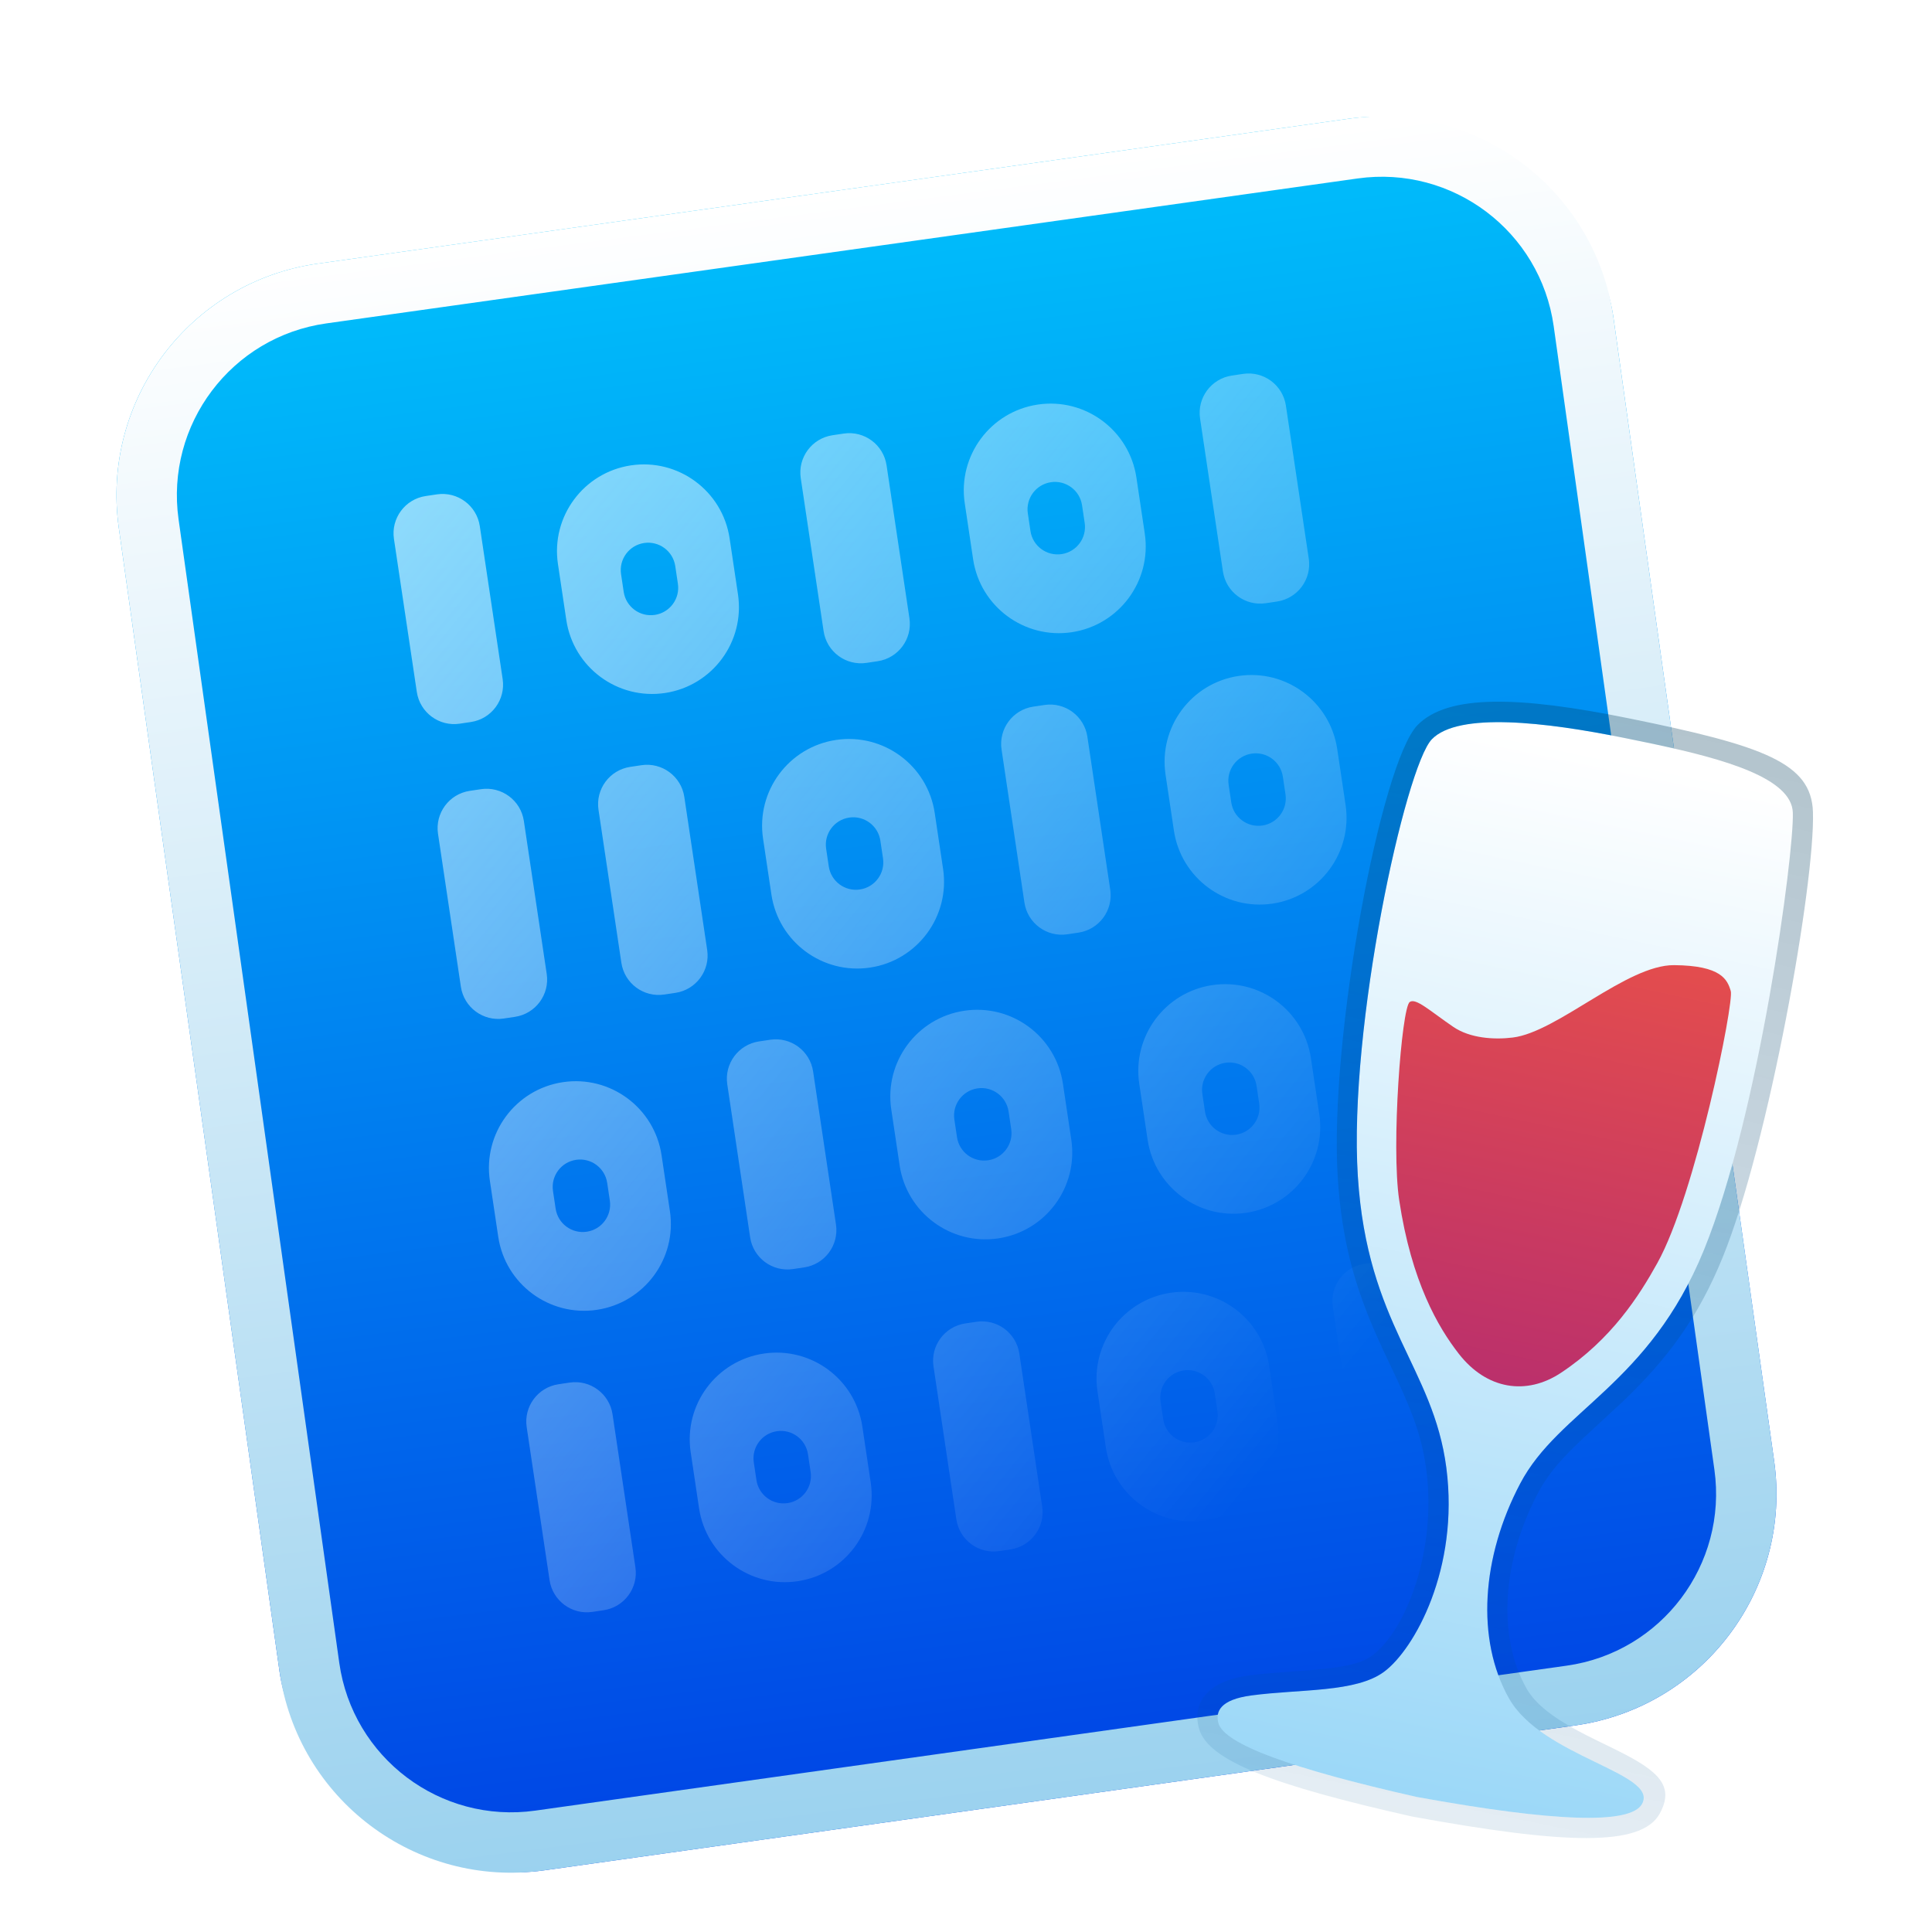 <?xml version="1.0" encoding="UTF-8"?>
<svg width="96px" height="96px" viewBox="0 0 96 96" version="1.1" xmlns="http://www.w3.org/2000/svg" xmlns:xlink="http://www.w3.org/1999/xlink">
    <title>apps/96/deepin-wine-diag</title>
    <defs>
        <filter x="-9.7%" y="-6.2%" width="118.7%" height="117.4%" filterUnits="objectBoundingBox" id="filter-1">
            <feOffset dx="0" dy="2" in="SourceAlpha" result="shadowOffsetOuter1"></feOffset>
            <feGaussianBlur stdDeviation="2" in="shadowOffsetOuter1" result="shadowBlurOuter1"></feGaussianBlur>
            <feColorMatrix values="0 0 0 0 0   0 0 0 0 0   0 0 0 0 0  0 0 0 0.2 0" type="matrix" in="shadowBlurOuter1" result="shadowMatrixOuter1"></feColorMatrix>
            <feMerge>
                <feMergeNode in="shadowMatrixOuter1"></feMergeNode>
                <feMergeNode in="SourceGraphic"></feMergeNode>
            </feMerge>
        </filter>
        <linearGradient x1="50%" y1="0%" x2="50%" y2="100%" id="linearGradient-2">
            <stop stop-color="#00BFFB" offset="0%"></stop>
            <stop stop-color="#0044E5" offset="100%"></stop>
        </linearGradient>
        <linearGradient x1="50%" y1="0%" x2="50%" y2="104.625%" id="linearGradient-3">
            <stop stop-color="#FFFFFF" offset="0%"></stop>
            <stop stop-color="#97D0EE" offset="100%"></stop>
        </linearGradient>
        <linearGradient x1="0.637%" y1="-15.745%" x2="81.226%" y2="89.963%" id="linearGradient-4">
            <stop stop-color="#F7FEFF" stop-opacity="0.839" offset="0%"></stop>
            <stop stop-color="#FFFFFF" stop-opacity="0" offset="100%"></stop>
        </linearGradient>
        <filter x="-27.5%" y="-9.1%" width="158.4%" height="125.2%" filterUnits="objectBoundingBox" id="filter-5">
            <feOffset dx="0" dy="2" in="SourceAlpha" result="shadowOffsetOuter1"></feOffset>
            <feGaussianBlur stdDeviation="2" in="shadowOffsetOuter1" result="shadowBlurOuter1"></feGaussianBlur>
            <feColorMatrix values="0 0 0 0 0   0 0 0 0 0   0 0 0 0 0  0 0 0 0.2 0" type="matrix" in="shadowBlurOuter1" result="shadowMatrixOuter1"></feColorMatrix>
            <feMerge>
                <feMergeNode in="shadowMatrixOuter1"></feMergeNode>
                <feMergeNode in="SourceGraphic"></feMergeNode>
            </feMerge>
        </filter>
        <linearGradient x1="50%" y1="1.79%" x2="50.353%" y2="100%" id="linearGradient-6">
            <stop stop-color="#FFFFFF" offset="0%"></stop>
            <stop stop-color="#9CD8F8" offset="100%"></stop>
        </linearGradient>
        <linearGradient x1="50%" y1="0%" x2="50%" y2="101.58%" id="linearGradient-7">
            <stop stop-color="#003958" stop-opacity="0.298" offset="0%"></stop>
            <stop stop-color="#005294" stop-opacity="0.101" offset="100%"></stop>
        </linearGradient>
        <linearGradient x1="50%" y1="0%" x2="50%" y2="100%" id="linearGradient-8">
            <stop stop-color="#E44D4D" offset="0%"></stop>
            <stop stop-color="#BA2F6C" offset="100%"></stop>
        </linearGradient>
    </defs>
    <g id="apps/96/deepin-wine-diag" stroke="none" stroke-width="1" fill="none" fill-rule="evenodd">
        <g id="编组-2" filter="url(#filter-1)" transform="translate(46.752, 47.438) rotate(-8) translate(-46.752, -47.438)translate(9.252, 7.125)">
            <rect id="矩形" fill="url(#linearGradient-2)" x="2.8725407e-14" y="3.55561798e-14" width="75" height="80.625" rx="11.625"></rect>
            <path d="M63.375,3.55561798e-14 C69.795,3.55561798e-14 75,5.205 75,11.625 L75,69 C75,75.42 69.795,80.625 63.375,80.625 L11.625,80.625 C5.205,80.625 2.8725407e-14,75.42 2.8725407e-14,69 L2.8725407e-14,11.625 C2.8725407e-14,5.205 5.205,3.55561798e-14 11.625,3.55561798e-14 L63.375,3.55561798e-14 Z M63.375,3 L11.625,3 C6.862,3 3,6.862 3,11.625 L3,69 C3,73.763 6.862,77.625 11.625,77.625 L63.375,77.625 C68.138,77.625 72,73.763 72,69 L72,11.625 C72,6.862 68.138,3 63.375,3 Z" id="矩形" fill="url(#linearGradient-3)" fill-rule="nonzero"></path>
            <path d="M15.565,11.983 L16.128,11.983 C17.163,11.983 18.003,12.822 18.003,13.858 L18.003,21.545 C18.003,22.581 17.163,23.42 16.128,23.42 L15.565,23.42 C14.53,23.42 13.69,22.581 13.69,21.545 L13.69,13.858 C13.69,12.822 14.53,11.983 15.565,11.983 Z M15.565,56.608 L16.128,56.608 C17.163,56.608 18.003,57.447 18.003,58.483 L18.003,66.17 C18.003,67.206 17.163,68.045 16.128,68.045 L15.565,68.045 C14.53,68.045 13.69,67.206 13.69,66.17 L13.69,58.483 C13.69,57.447 14.53,56.608 15.565,56.608 Z M15.565,26.795 L16.128,26.795 C17.163,26.795 18.003,27.635 18.003,28.67 L18.003,36.358 C18.003,37.393 17.163,38.233 16.128,38.233 L15.565,38.233 C14.53,38.233 13.69,37.393 13.69,36.358 L13.69,28.67 C13.69,27.635 14.53,26.795 15.565,26.795 Z M23.628,26.795 L24.19,26.795 C25.226,26.795 26.065,27.635 26.065,28.67 L26.065,36.358 C26.065,37.393 25.226,38.233 24.19,38.233 L23.628,38.233 C22.592,38.233 21.753,37.393 21.753,36.358 L21.753,28.67 C21.753,27.635 22.592,26.795 23.628,26.795 Z M36.003,11.983 L36.565,11.983 C37.601,11.983 38.44,12.822 38.44,13.858 L38.44,21.545 C38.44,22.581 37.601,23.42 36.565,23.42 L36.003,23.42 C34.967,23.42 34.128,22.581 34.128,21.545 L34.128,13.858 C34.128,12.822 34.967,11.983 36.003,11.983 Z M36.003,56.608 L36.565,56.608 C37.601,56.608 38.44,57.447 38.44,58.483 L38.44,66.17 C38.44,67.206 37.601,68.045 36.565,68.045 L36.003,68.045 C34.967,68.045 34.128,67.206 34.128,66.17 L34.128,58.483 C34.128,57.447 34.967,56.608 36.003,56.608 Z M56.065,11.983 L56.628,11.983 C57.663,11.983 58.503,12.822 58.503,13.858 L58.503,21.545 C58.503,22.581 57.663,23.42 56.628,23.42 L56.065,23.42 C55.03,23.42 54.19,22.581 54.19,21.545 L54.19,13.858 C54.19,12.822 55.03,11.983 56.065,11.983 Z M56.065,56.608 L56.628,56.608 C57.663,56.608 58.503,57.447 58.503,58.483 L58.503,66.17 C58.503,67.206 57.663,68.045 56.628,68.045 L56.065,68.045 C55.03,68.045 54.19,67.206 54.19,66.17 L54.19,58.483 C54.19,57.447 55.03,56.608 56.065,56.608 Z M43.878,26.795 L44.44,26.795 C45.476,26.795 46.315,27.635 46.315,28.67 L46.315,36.358 C46.315,37.393 45.476,38.233 44.44,38.233 L43.878,38.233 C42.842,38.233 42.003,37.393 42.003,36.358 L42.003,28.67 C42.003,27.635 42.842,26.795 43.878,26.795 Z M27.94,41.233 L28.503,41.233 C29.538,41.233 30.378,42.072 30.378,43.108 L30.378,50.795 C30.378,51.831 29.538,52.67 28.503,52.67 L27.94,52.67 C26.905,52.67 26.065,51.831 26.065,50.795 L26.065,43.108 C26.065,42.072 26.905,41.233 27.94,41.233 Z M60.378,41.233 L60.94,41.233 C61.976,41.233 62.815,42.072 62.815,43.108 L62.815,50.795 C62.815,51.831 61.976,52.67 60.94,52.67 L60.378,52.67 C59.342,52.67 58.503,51.831 58.503,50.795 L58.503,43.108 C58.503,42.072 59.342,41.233 60.378,41.233 Z M25.878,11.983 C28.26,11.983 30.19,13.913 30.19,16.295 L30.19,19.108 C30.19,21.489 28.26,23.42 25.878,23.42 C23.496,23.42 21.565,21.489 21.565,19.108 L21.565,16.295 C21.565,13.913 23.496,11.983 25.878,11.983 Z M25.954,15.895 C25.201,15.895 24.592,16.505 24.592,17.257 L24.592,18.145 C24.592,18.898 25.201,19.507 25.954,19.507 C26.706,19.507 27.315,18.898 27.315,18.145 L27.315,17.257 C27.315,16.505 26.706,15.895 25.954,15.895 Z M25.878,56.608 C28.26,56.608 30.19,58.538 30.19,60.92 L30.19,63.733 C30.19,66.114 28.26,68.045 25.878,68.045 C23.496,68.045 21.565,66.114 21.565,63.733 L21.565,60.92 C21.565,58.538 23.496,56.608 25.878,56.608 Z M25.954,60.52 C25.201,60.52 24.592,61.13 24.592,61.882 L24.592,62.77 C24.592,63.523 25.201,64.132 25.954,64.132 C26.706,64.132 27.315,63.523 27.315,62.77 L27.315,61.882 C27.315,61.13 26.706,60.52 25.954,60.52 Z M46.315,11.983 C48.697,11.983 50.628,13.913 50.628,16.295 L50.628,19.108 C50.628,21.489 48.697,23.42 46.315,23.42 C43.934,23.42 42.003,21.489 42.003,19.108 L42.003,16.295 C42.003,13.913 43.934,11.983 46.315,11.983 Z M46.391,15.895 C45.639,15.895 45.029,16.505 45.029,17.257 L45.029,18.145 C45.029,18.898 45.639,19.507 46.391,19.507 C47.143,19.507 47.753,18.898 47.753,18.145 L47.753,17.257 C47.753,16.505 47.143,15.895 46.391,15.895 Z M46.315,56.608 C48.697,56.608 50.628,58.538 50.628,60.92 L50.628,63.733 C50.628,66.114 48.697,68.045 46.315,68.045 C43.934,68.045 42.003,66.114 42.003,63.733 L42.003,60.92 C42.003,58.538 43.934,56.608 46.315,56.608 Z M46.391,60.52 C45.639,60.52 45.029,61.13 45.029,61.882 L45.029,62.77 C45.029,63.523 45.639,64.132 46.391,64.132 C47.143,64.132 47.753,63.523 47.753,62.77 L47.753,61.882 C47.753,61.13 47.143,60.52 46.391,60.52 Z M54.19,26.795 C56.572,26.795 58.503,28.726 58.503,31.108 L58.503,33.92 C58.503,36.302 56.572,38.233 54.19,38.233 C51.809,38.233 49.878,36.302 49.878,33.92 L49.878,31.108 C49.878,28.726 51.809,26.795 54.19,26.795 Z M54.266,30.708 C53.514,30.708 52.904,31.318 52.904,32.07 L52.904,32.958 C52.904,33.71 53.514,34.32 54.266,34.32 C55.018,34.32 55.628,33.71 55.628,32.958 L55.628,32.07 C55.628,31.318 55.018,30.708 54.266,30.708 Z M38.253,41.233 C40.635,41.233 42.565,43.163 42.565,45.545 L42.565,48.358 C42.565,50.739 40.635,52.67 38.253,52.67 C35.871,52.67 33.94,50.739 33.94,48.358 L33.94,45.545 C33.94,43.163 35.871,41.233 38.253,41.233 Z M38.329,45.145 C37.576,45.145 36.967,45.755 36.967,46.507 L36.967,47.395 C36.967,48.148 37.576,48.757 38.329,48.757 C39.081,48.757 39.69,48.148 39.69,47.395 L39.69,46.507 C39.69,45.755 39.081,45.145 38.329,45.145 Z M18.003,41.795 C20.385,41.795 22.315,43.726 22.315,46.108 L22.315,48.92 C22.315,51.302 20.385,53.233 18.003,53.233 C15.621,53.233 13.69,51.302 13.69,48.92 L13.69,46.108 C13.69,43.726 15.621,41.795 18.003,41.795 Z M18.079,45.708 C17.326,45.708 16.717,46.318 16.717,47.07 L16.717,47.958 C16.717,48.71 17.326,49.32 18.079,49.32 C18.831,49.32 19.44,48.71 19.44,47.958 L19.44,47.07 C19.44,46.318 18.831,45.708 18.079,45.708 Z M50.628,41.795 C53.01,41.795 54.94,43.726 54.94,46.108 L54.94,48.92 C54.94,51.302 53.01,53.233 50.628,53.233 C48.246,53.233 46.315,51.302 46.315,48.92 L46.315,46.108 C46.315,43.726 48.246,41.795 50.628,41.795 Z M50.704,45.708 C49.951,45.708 49.342,46.318 49.342,47.07 L49.342,47.958 C49.342,48.71 49.951,49.32 50.704,49.32 C51.456,49.32 52.065,48.71 52.065,47.958 L52.065,47.07 C52.065,46.318 51.456,45.708 50.704,45.708 Z M33.94,26.983 C36.322,26.983 38.253,28.913 38.253,31.295 L38.253,34.108 C38.253,36.489 36.322,38.42 33.94,38.42 C31.559,38.42 29.628,36.489 29.628,34.108 L29.628,31.295 C29.628,28.913 31.559,26.983 33.94,26.983 Z M34.016,30.895 C33.264,30.895 32.654,31.505 32.654,32.257 L32.654,33.145 C32.654,33.898 33.264,34.507 34.016,34.507 C34.768,34.507 35.378,33.898 35.378,33.145 L35.378,32.257 C35.378,31.505 34.768,30.895 34.016,30.895 Z" id="形状结合" fill="url(#linearGradient-4)" opacity="0.759" transform="translate(38.253, 40.014) rotate(-0.5) translate(-38.253, -40.014)"></path>
        </g>
        <g id="编组" filter="url(#filter-5)" transform="translate(76.485, 61.129) rotate(12) translate(-76.485, -61.129)translate(64.494, 33.317)">
            <path d="M1.699,3.057 C2.705,1.457 7.02,1.044 11.042,1.007 C14.925,0.971 19.527,0.962 20.002,2.898 C20.493,4.898 21.479,17.924 20.202,25.057 C18.925,32.191 14.805,34.347 13.683,38.317 C12.56,42.286 13.133,46.354 15.352,48.874 C17.571,51.395 23.422,50.955 22.914,52.634 C22.576,53.754 18.901,54.417 11.889,54.623 C5.44,54.547 1.973,54.033 1.487,53.081 C1.222,52.562 1.321,51.924 2.813,51.395 C5.126,50.573 7.854,50.185 9.012,48.874 C10.249,47.474 11.608,43.083 9.929,38.317 C8.249,33.551 4.613,32.204 2.614,25.057 C0.615,17.911 0.694,4.656 1.699,3.057 Z" id="路径-2" fill="url(#linearGradient-6)"></path>
            <path d="M20.973,2.659 C21.814,6.086 22.258,19.248 21.186,25.234 C20.621,28.39 19.566,30.72 17.816,33.284 C17.55,33.672 16.261,35.471 15.946,35.947 C15.289,36.939 14.884,37.742 14.645,38.589 C13.592,42.312 14.158,46.005 16.103,48.213 C16.659,48.845 17.602,49.319 19.014,49.734 C19.341,49.83 19.68,49.92 20.126,50.032 L20.267,50.067 C20.369,50.092 20.493,50.123 20.675,50.168 L20.967,50.241 C21.053,50.263 21.131,50.283 21.207,50.303 C23.383,50.868 24.324,51.428 23.872,52.924 C23.326,54.729 19.629,55.396 11.877,55.623 C4.832,55.54 1.357,55.025 0.596,53.536 C-0.053,52.265 0.664,51.096 2.479,50.452 C2.929,50.292 3.399,50.145 4.019,49.964 C4.214,49.907 4.422,49.848 4.815,49.735 C6.879,49.141 7.774,48.765 8.263,48.212 C9.666,46.625 10.308,42.402 8.985,38.649 C8.486,37.233 7.84,36.152 6.637,34.556 C6.537,34.423 6.434,34.288 6.294,34.105 C6.12,33.876 6.024,33.751 5.942,33.644 C5.65,33.26 5.432,32.97 5.217,32.673 C3.566,30.402 2.479,28.285 1.651,25.327 C-0.203,18.699 -0.534,4.73 0.853,2.524 C2.005,0.692 5.524,0.058 11.033,0.007 C17.903,-0.057 20.391,0.289 20.973,2.659 Z M12.659,0.998 L12.115,0.999 C11.754,1 11.395,1.003 11.042,1.007 C7.02,1.044 2.705,1.457 1.699,3.057 C0.694,4.656 0.615,17.911 2.614,25.057 C4.613,32.204 8.249,33.551 9.929,38.317 C11.608,43.083 10.249,47.474 9.012,48.874 C7.854,50.185 5.126,50.573 2.813,51.395 C1.321,51.924 1.222,52.562 1.487,53.081 C1.973,54.033 5.44,54.547 11.889,54.623 C18.901,54.417 22.576,53.754 22.914,52.634 C23.422,50.955 17.571,51.395 15.352,48.874 C13.133,46.354 12.56,42.286 13.683,38.317 C14.805,34.347 18.925,32.191 20.202,25.057 C21.479,17.924 20.493,4.898 20.002,2.898 C19.592,1.226 16.103,1.005 12.659,0.998 Z" id="路径-2" fill="url(#linearGradient-7)" fill-rule="nonzero"></path>
            <path d="M3.336,16.06 C3.584,15.777 4.436,16.295 5.718,16.819 C6.638,17.195 7.817,17.03 8.714,16.72 C10.832,15.99 13.504,12.004 15.807,11.535 C18.11,11.066 18.547,11.689 18.829,12.211 C19.111,12.732 19.219,22.444 18.069,26.189 C17.522,27.973 16.633,30.36 14.523,32.514 C13.076,33.991 11.083,34.101 9.356,32.648 C8.084,31.578 6.313,29.639 4.873,25.798 C3.919,23.255 3.003,16.438 3.336,16.06 Z" id="路径-4" fill="url(#linearGradient-8)" fill-rule="nonzero"></path>
        </g>
        <g id="Guide/96" transform="translate(3, 3)"></g>
    </g>
</svg>